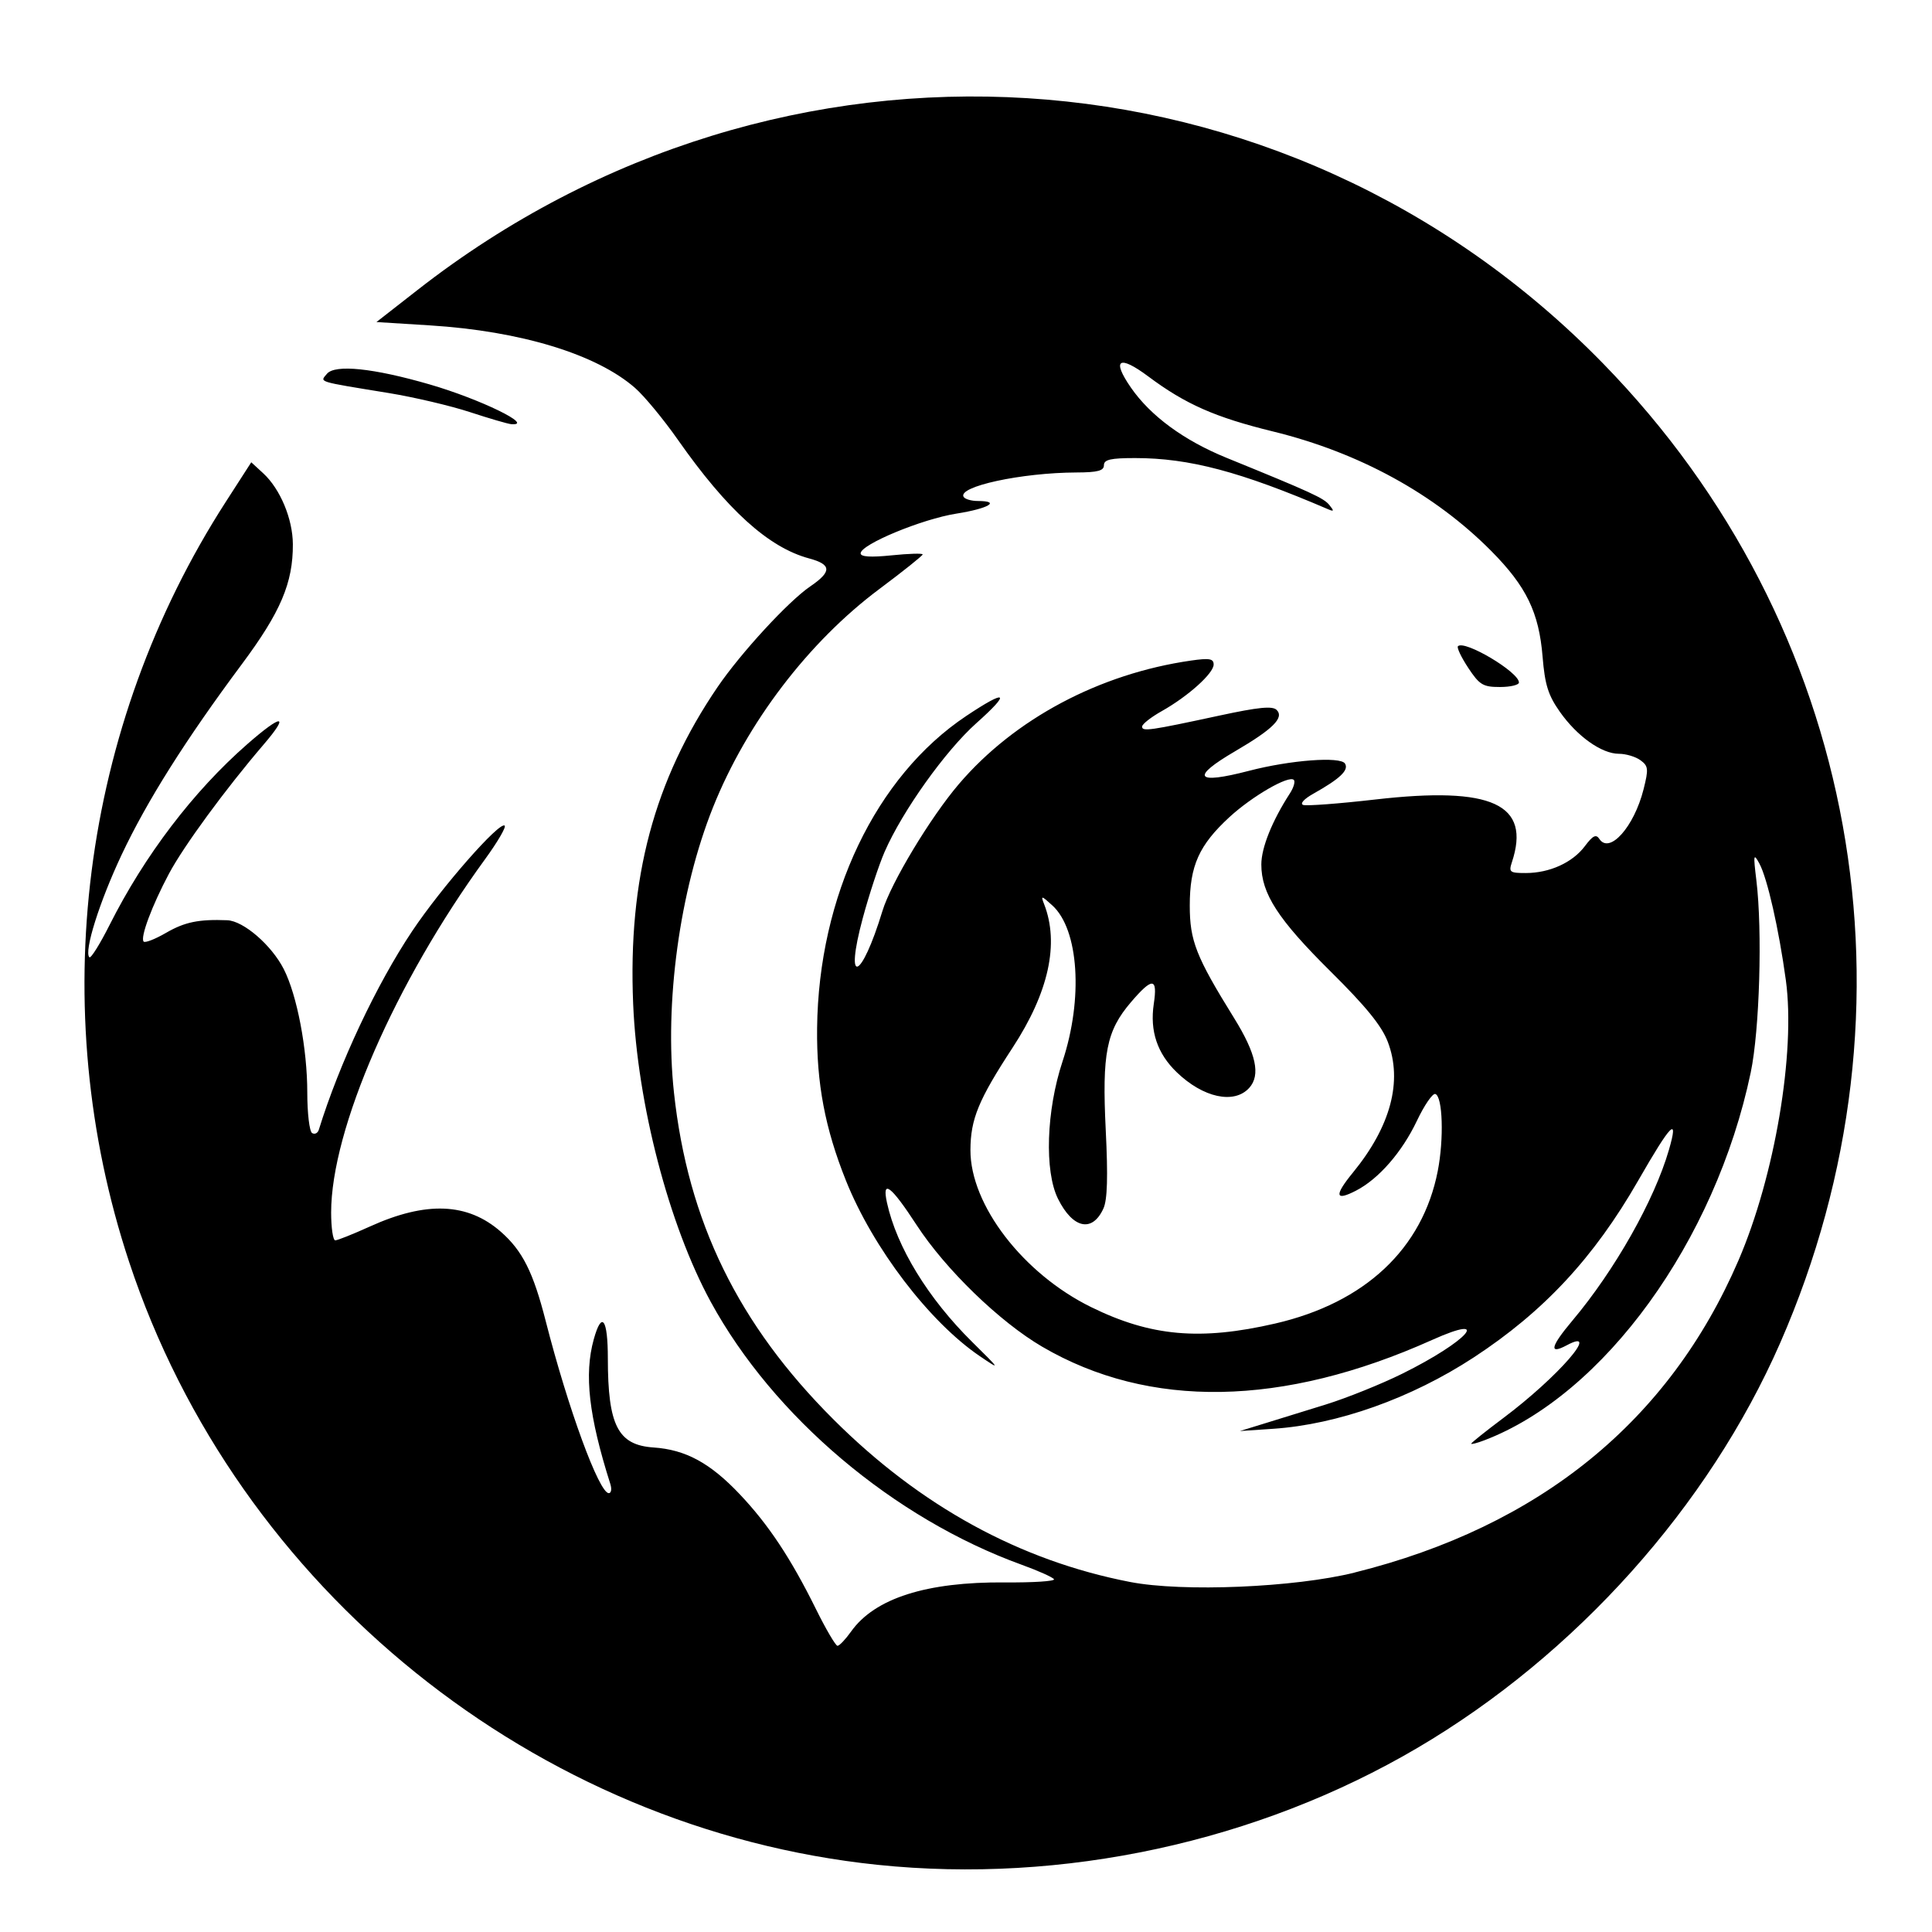 <?xml version="1.0" encoding="UTF-8" standalone="no"?>
<!-- Created with Inkscape (http://www.inkscape.org/) -->

<svg
   width="107.156mm"
   height="107.156mm"
   viewBox="0 0 107.156 107.156"
   version="1.1"
   id="svg5"
   xml:space="preserve"
   inkscape:version="1.2.2 (732a01da63, 2022-12-09)"
   sodipodi:docname="dragon-logo-svg.svg"
   xmlns:inkscape="http://www.inkscape.org/namespaces/inkscape"
   xmlns:sodipodi="http://sodipodi.sourceforge.net/DTD/sodipodi-0.dtd"
   xmlns="http://www.w3.org/2000/svg"
   xmlns:svg="http://www.w3.org/2000/svg"><sodipodi:namedview
     id="namedview7"
     pagecolor="#ffffff"
     bordercolor="#000000"
     borderopacity="0.25"
     inkscape:showpageshadow="2"
     inkscape:pageopacity="0.0"
     inkscape:pagecheckerboard="0"
     inkscape:deskcolor="#d1d1d1"
     inkscape:document-units="mm"
     showgrid="false"
     inkscape:zoom="0.54299809"
     inkscape:cx="31.307661"
     inkscape:cy="261.51105"
     inkscape:window-width="1920"
     inkscape:window-height="1017"
     inkscape:window-x="1192"
     inkscape:window-y="838"
     inkscape:window-maximized="1"
     inkscape:current-layer="layer1" /><defs
     id="defs2" /><g
     inkscape:label="Layer 1"
     inkscape:groupmode="layer"
     id="layer1"
     transform="translate(-51.853,-74.594)"><path
       style="fill:#000000;stroke-width:0.265"
       d="m 100.513,178.023 c -18.964,-1.977 -35.501,-15.303 -41.5,-33.443 -4.656,-14.079 -2.672,-29.676 5.361,-42.149 l 1.415,-2.197 0.662,0.609 c 0.944,0.869 1.638,2.529 1.645,3.935 0.01,2.146 -0.678,3.765 -2.829,6.654 -3.123,4.194 -5.258,7.58 -6.669,10.572 -1.228,2.604 -2.099,5.373 -1.788,5.684 0.08,0.08 0.584,-0.726 1.121,-1.792 1.946,-3.864 4.648,-7.413 7.636,-10.027 1.942,-1.699 2.372,-1.689 0.906,0.022 -2.113,2.466 -4.431,5.629 -5.246,7.157 -0.948,1.778 -1.613,3.563 -1.405,3.771 0.081,0.081 0.637,-0.137 1.237,-0.484 1.042,-0.603 1.815,-0.763 3.396,-0.701 0.902,0.035 2.458,1.379 3.136,2.709 0.737,1.445 1.305,4.423 1.305,6.846 0,1.146 0.12,2.158 0.266,2.248 0.147,0.091 0.315,0.008 0.374,-0.183 1.14,-3.68 3.198,-8.057 5.184,-11.025 1.618,-2.419 4.851,-6.104 5.125,-5.84 0.086,0.083 -0.402,0.916 -1.083,1.852 -4.995,6.856 -8.543,14.997 -8.543,19.603 0,0.85 0.103,1.545 0.228,1.545 0.125,0 0.99,-0.346 1.922,-0.768 3.122,-1.416 5.423,-1.323 7.262,0.291 1.201,1.054 1.796,2.239 2.489,4.953 1.237,4.843 2.96,9.546 3.499,9.546 0.135,0 0.174,-0.227 0.086,-0.505 -1.197,-3.772 -1.461,-6.077 -0.92,-8.028 0.445,-1.601 0.78,-1.147 0.781,1.058 0.003,3.72 0.559,4.807 2.533,4.941 1.783,0.121 3.142,0.859 4.789,2.6 1.592,1.683 2.827,3.546 4.226,6.374 0.551,1.114 1.087,2.026 1.191,2.026 0.104,0 0.443,-0.357 0.753,-0.793 1.313,-1.844 4.179,-2.759 8.533,-2.723 1.564,0.013 2.788,-0.067 2.72,-0.176 -0.068,-0.11 -0.871,-0.47 -1.785,-0.801 -7.111,-2.576 -13.777,-8.211 -17.251,-14.582 -2.322,-4.26 -4.072,-10.977 -4.305,-16.531 -0.292,-6.958 1.158,-12.398 4.685,-17.575 1.282,-1.881 3.925,-4.752 5.132,-5.574 1.211,-0.825 1.196,-1.218 -0.059,-1.556 -2.248,-0.605 -4.548,-2.687 -7.283,-6.589 -0.786,-1.122 -1.85,-2.409 -2.363,-2.86 -2.137,-1.876 -6.346,-3.161 -11.387,-3.476 l -2.963,-0.185 2.289,-1.787 c 20.13,-15.72 48.098,-13.985 65.736,4.077 14.179,14.52 18.006,35.666 9.832,54.331 -3.969,9.064 -11.342,17.297 -20.111,22.457 -8.873,5.222 -19.677,7.561 -29.965,6.489 z m 26.477,-16.212 c 10.261,-2.554 17.442,-8.395 21.285,-17.31 2.013,-4.67 3.174,-11.538 2.628,-15.541 -0.386,-2.83 -1.029,-5.664 -1.469,-6.472 -0.324,-0.595 -0.341,-0.501 -0.167,0.926 0.342,2.805 0.18,8.314 -0.312,10.662 -1.963,9.358 -8.134,17.877 -14.782,20.405 -0.396,0.151 -0.72,0.234 -0.72,0.184 0,-0.049 0.804,-0.691 1.786,-1.427 3.014,-2.257 5.471,-5.079 3.506,-4.027 -1.002,0.536 -0.893,0.069 0.323,-1.376 2.349,-2.792 4.542,-6.672 5.35,-9.466 0.554,-1.913 0.128,-1.486 -1.71,1.714 -2.452,4.27 -5.238,7.263 -9.122,9.803 -3.46,2.262 -7.539,3.713 -11.113,3.954 l -1.852,0.125 1.323,-0.407 c 0.728,-0.224 2.275,-0.703 3.44,-1.064 1.164,-0.362 3.069,-1.128 4.233,-1.704 3.641,-1.8 5.059,-3.4 1.662,-1.876 -8.282,3.716 -15.688,3.843 -21.627,0.371 -2.356,-1.378 -5.361,-4.289 -6.961,-6.747 -1.426,-2.189 -1.936,-2.573 -1.643,-1.235 0.54,2.461 2.285,5.311 4.726,7.721 1.575,1.555 1.586,1.576 0.427,0.791 -2.802,-1.899 -5.932,-6.003 -7.429,-9.74 -1.161,-2.9 -1.634,-5.397 -1.6,-8.458 0.081,-7.323 3.252,-13.961 8.271,-17.312 2.26,-1.509 2.508,-1.337 0.566,0.395 -1.719,1.533 -4.094,4.861 -5.087,7.127 -0.319,0.728 -0.867,2.39 -1.218,3.695 -1.027,3.812 -0.086,3.464 1.093,-0.404 0.476,-1.563 2.665,-5.196 4.241,-7.04 3.087,-3.613 7.793,-6.116 12.871,-6.846 1.024,-0.147 1.257,-0.107 1.257,0.219 0,0.49 -1.421,1.766 -2.882,2.587 -0.597,0.336 -1.086,0.721 -1.086,0.856 0,0.283 0.415,0.224 4.306,-0.615 2.152,-0.464 2.925,-0.54 3.156,-0.31 0.432,0.432 -0.206,1.066 -2.303,2.292 -2.492,1.457 -2.205,1.86 0.772,1.085 2.289,-0.596 5.072,-0.806 5.322,-0.402 0.226,0.366 -0.274,0.841 -1.764,1.677 -0.509,0.286 -0.747,0.55 -0.556,0.618 0.183,0.066 1.982,-0.07 3.997,-0.301 6.488,-0.744 8.65,0.25 7.579,3.483 -0.18,0.545 -0.115,0.595 0.768,0.595 1.321,0 2.597,-0.579 3.279,-1.489 0.443,-0.591 0.623,-0.681 0.806,-0.402 0.565,0.858 1.927,-0.672 2.451,-2.754 0.284,-1.129 0.267,-1.29 -0.173,-1.612 -0.269,-0.197 -0.806,-0.357 -1.193,-0.357 -0.96,0 -2.32,-0.968 -3.28,-2.333 -0.647,-0.92 -0.827,-1.498 -0.955,-3.056 -0.2,-2.45 -0.9,-3.893 -2.834,-5.846 -3.144,-3.175 -7.34,-5.474 -12.125,-6.644 -3.196,-0.782 -4.851,-1.512 -6.908,-3.049 -1.631,-1.218 -2.05,-0.951 -0.966,0.617 1.088,1.572 2.937,2.93 5.301,3.894 4.733,1.928 5.39,2.23 5.705,2.618 0.272,0.335 0.26,0.377 -0.067,0.236 -4.86,-2.086 -7.701,-2.839 -10.704,-2.839 -1.362,0 -1.731,0.085 -1.731,0.397 0,0.306 -0.348,0.398 -1.521,0.402 -3.053,0.011 -6.615,0.782 -6.26,1.356 0.077,0.124 0.43,0.226 0.785,0.226 1.305,0 0.594,0.42 -1.185,0.7 -1.914,0.301 -5.313,1.711 -5.313,2.204 0,0.194 0.556,0.229 1.72,0.11 0.946,-0.097 1.72,-0.12 1.72,-0.051 0,0.069 -1.079,0.931 -2.397,1.915 -3.935,2.938 -7.353,7.423 -9.229,12.107 -1.852,4.625 -2.706,10.863 -2.167,15.834 0.775,7.15 3.564,12.857 8.864,18.139 4.815,4.799 10.326,7.815 16.438,8.998 2.924,0.566 9.127,0.305 12.454,-0.523 z m 6.296,-50.177 c -0.387,-0.585 -0.643,-1.124 -0.57,-1.198 0.362,-0.362 3.383,1.433 3.383,2.011 0,0.138 -0.475,0.251 -1.055,0.251 -0.938,0 -1.132,-0.117 -1.759,-1.064 z m -10.707,36.368 c 4.979,-1.148 8.174,-4.145 9.017,-8.458 0.349,-1.786 0.275,-4.138 -0.135,-4.273 -0.15,-0.049 -0.611,0.622 -1.024,1.493 -0.823,1.733 -2.118,3.218 -3.371,3.866 -1.169,0.605 -1.224,0.283 -0.171,-1.005 2.094,-2.56 2.762,-5.068 1.93,-7.247 -0.34,-0.89 -1.206,-1.956 -3.173,-3.904 -2.912,-2.885 -3.841,-4.319 -3.841,-5.932 0,-0.932 0.599,-2.421 1.586,-3.946 0.208,-0.321 0.305,-0.657 0.215,-0.746 -0.273,-0.273 -2.314,0.907 -3.57,2.064 -1.688,1.556 -2.2,2.698 -2.2,4.906 0,1.955 0.345,2.831 2.461,6.244 1.223,1.972 1.479,3.158 0.836,3.869 -0.832,0.919 -2.552,0.548 -4.02,-0.868 -1.081,-1.042 -1.498,-2.287 -1.273,-3.793 0.22,-1.467 -0.071,-1.49 -1.26,-0.101 -1.372,1.603 -1.615,2.834 -1.404,7.114 0.128,2.584 0.09,3.854 -0.129,4.336 -0.615,1.35 -1.696,1.119 -2.519,-0.537 -0.761,-1.531 -0.65,-4.898 0.25,-7.616 1.155,-3.488 0.906,-7.319 -0.564,-8.656 -0.61,-0.555 -0.648,-0.561 -0.458,-0.076 0.854,2.186 0.259,4.898 -1.745,7.963 -1.894,2.897 -2.333,3.96 -2.34,5.677 -0.012,3.045 2.921,6.862 6.696,8.716 3.309,1.625 6.047,1.869 10.205,0.91 z M 77.917,97.451 c -1.077,-0.353 -3.101,-0.828 -4.498,-1.057 -4.041,-0.66 -3.826,-0.593 -3.434,-1.066 0.446,-0.537 2.575,-0.318 5.697,0.587 2.798,0.811 5.876,2.31 4.523,2.204 -0.182,-0.014 -1.212,-0.315 -2.289,-0.668 z"
       id="path179" /></g></svg>
